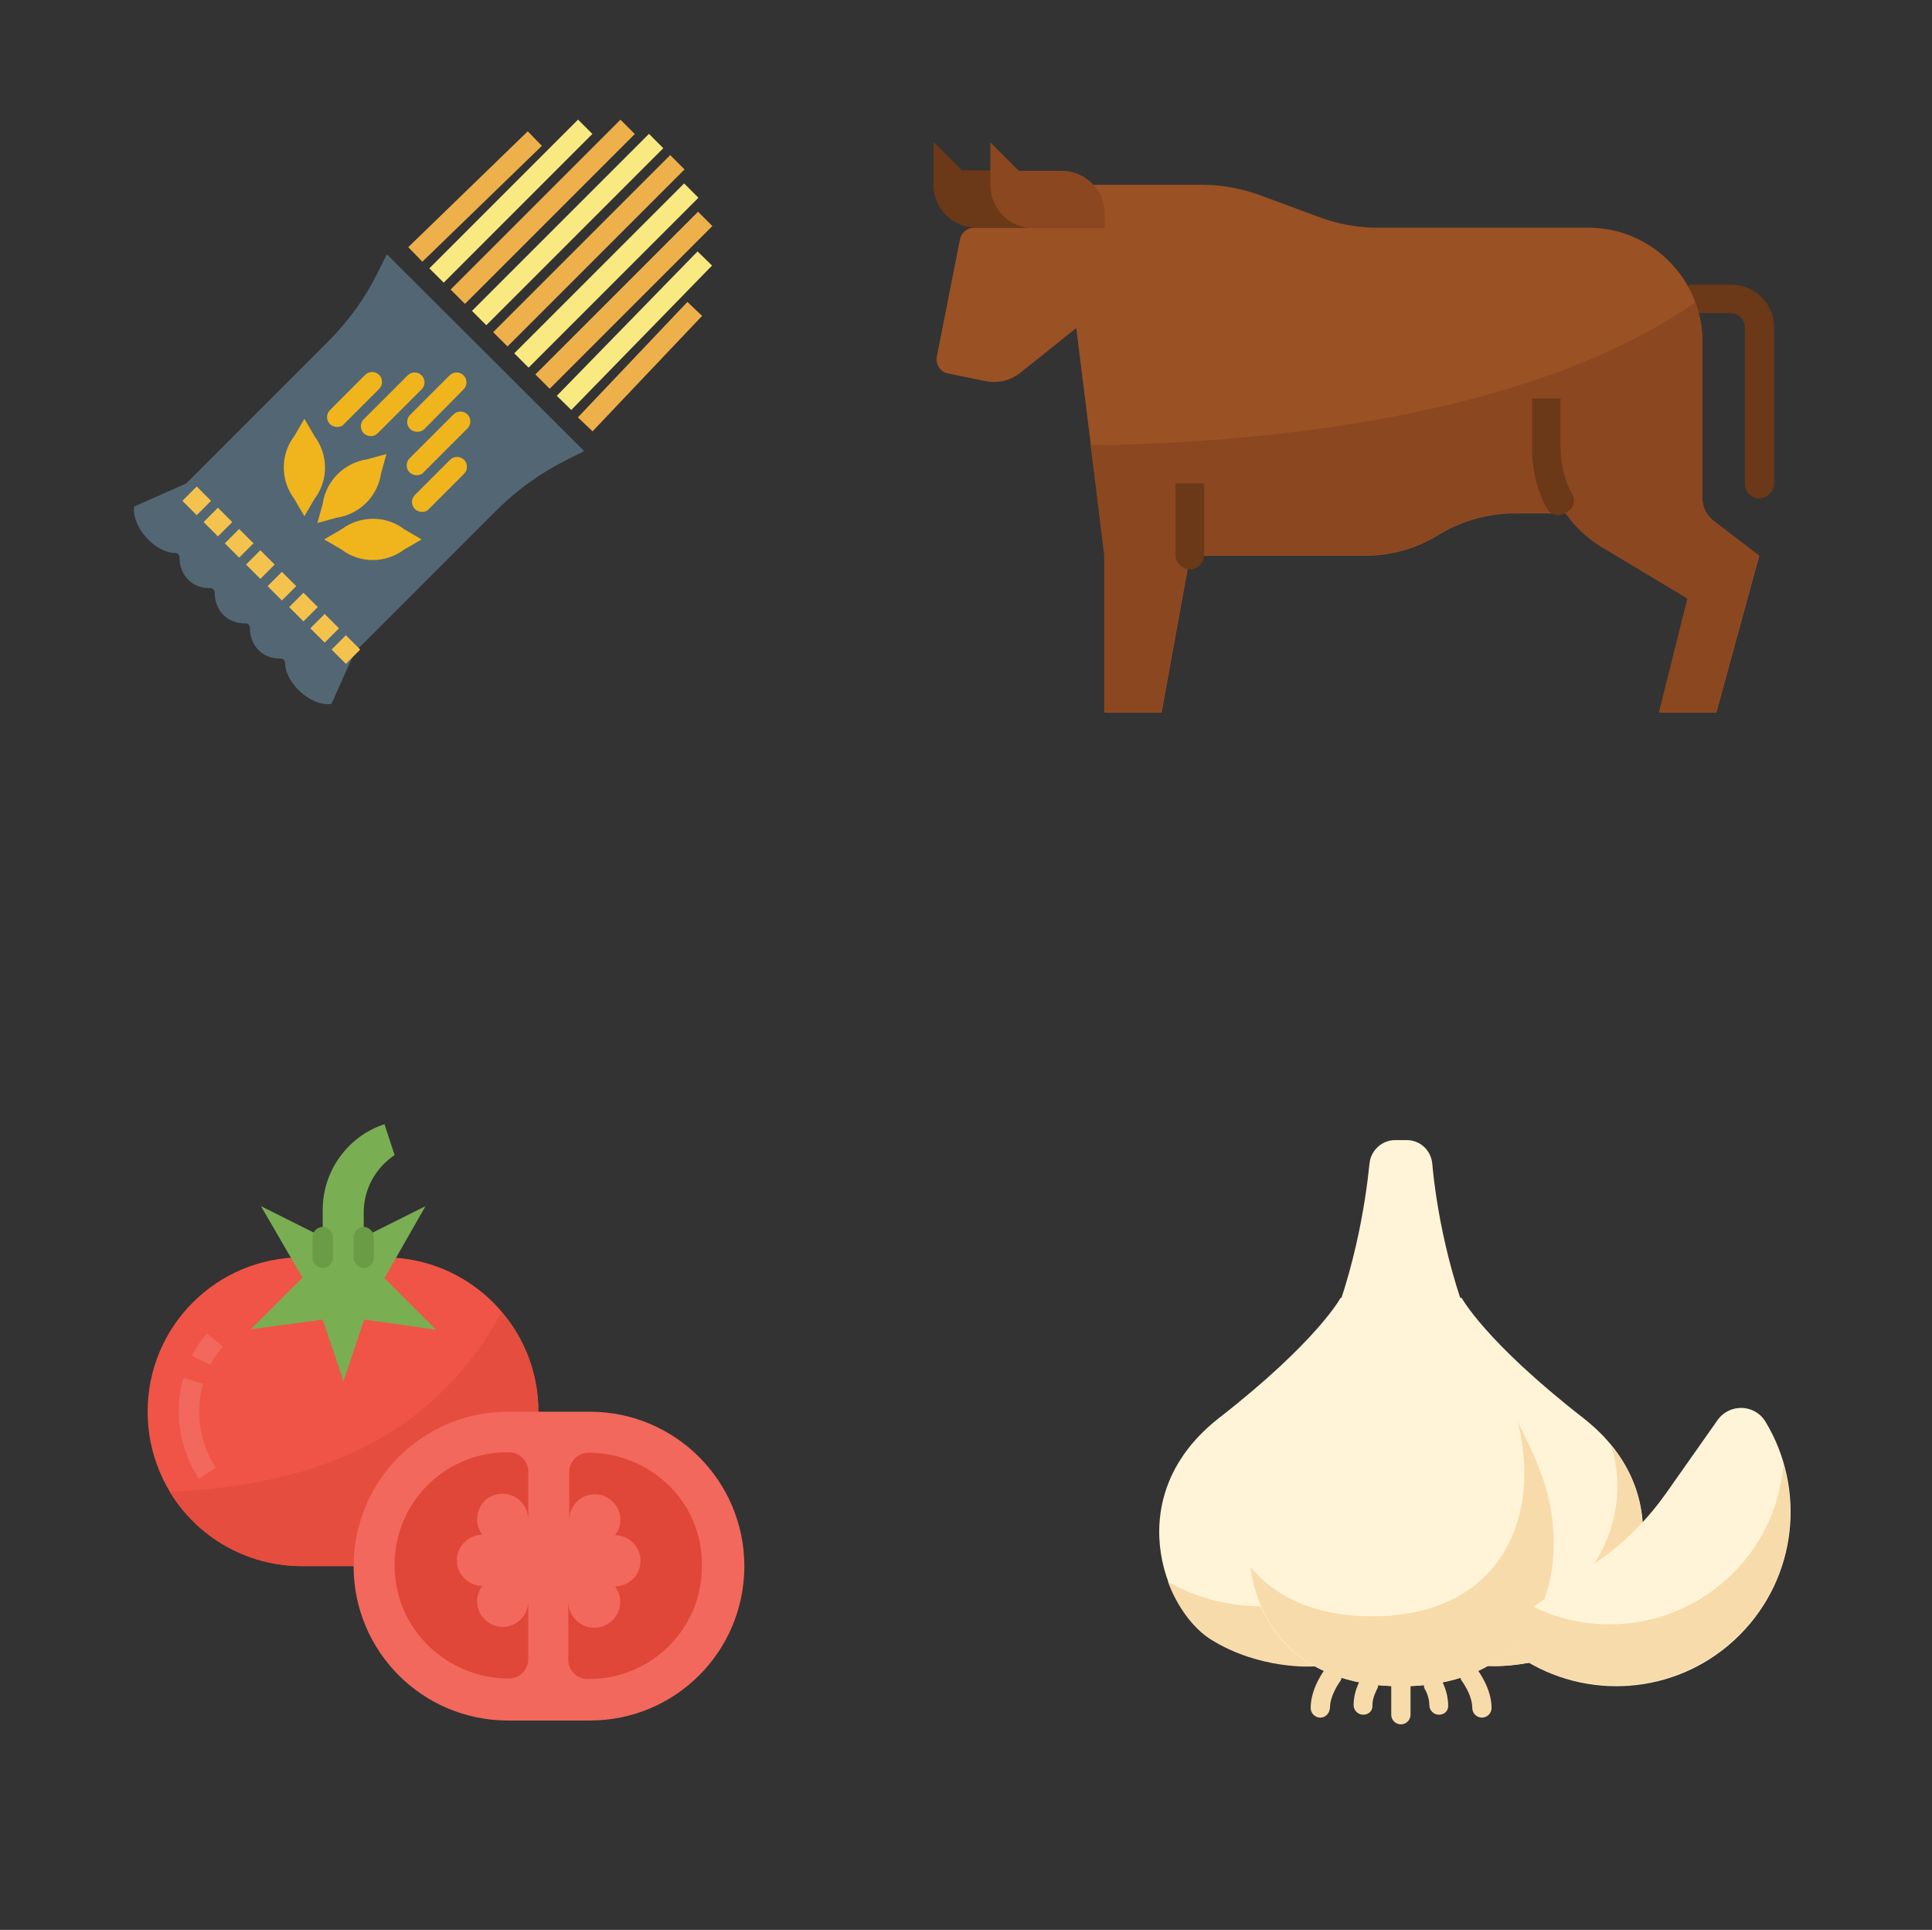 <?xml version="1.0" encoding="utf-8"?>
<!-- Generator: Adobe Illustrator 24.1.3, SVG Export Plug-In . SVG Version: 6.00 Build 0)  -->
<svg version="1.1" id="Layer_1" xmlns="http://www.w3.org/2000/svg" xmlns:xlink="http://www.w3.org/1999/xlink" x="0px" y="0px"
	 viewBox="0 0 400.5 400" style="enable-background:new 0 0 400.5 400;" xml:space="preserve">
<rect x="0" y="0" width="400.5" height="400" fill="#333333" stroke="none"/>
<style type="text/css">
	.st0{fill:#536673;}
	.st1{fill:#EEB04A;}
	.st2{fill:#F8E981;}
	.st3{fill:#F0B51D;}
	.st4{fill:#F4C34E;}
	.st5{fill:#6B3818;}
	.st6{fill:#9A5124;}
	.st7{fill:#8B471F;}
	.st8{fill:#F05446;}
	.st9{fill:#F2685C;}
	.st10{fill:#7AAE53;}
	.st11{fill:#6A9C45;}
	.st12{fill:#E54D3E;}
	.st13{fill:#E04738;}
	.st14{fill:#FFF4D8;}
	.st15{fill:#F8DBAA;}
</style>
<g>
	<path class="st0" d="M80.2,52.7l-1.9,3.8c-2.6,5.3-6.1,10.1-10.3,14.3l-29.4,29.4L27.8,105c-0.5,4.3,4.4,9.6,8.5,9.6
		c0.5,0,0.9,0.4,0.9,0.9c0,3.8,2.7,6.5,6.4,6.4c0.5,0,0.9,0.4,0.9,0.9c0,3.8,2.7,6.5,6.4,6.4c0.5,0,0.9,0.4,0.9,0.9
		c0,3.8,2.7,6.5,6.4,6.4c0.5,0,0.9,0.4,0.9,0.9c0,4.1,5.3,9.1,9.6,8.5l4.8-10.7l29.5-29.5c4.2-4.2,9-7.6,14.3-10.3l3.8-1.9
		L80.2,52.7z"/>
	
		<rect x="81.2" y="38.6" transform="matrix(0.718 -0.696 0.696 0.718 -0.535 80.028)" class="st1" width="34.5" height="4.2"/>
	
		<rect x="116.2" y="73.9" transform="matrix(0.688 -0.725 0.725 0.688 -13.728 119.908)" class="st1" width="33" height="4.2"/>
	<rect x="84.1" y="39.6" transform="matrix(0.707 -0.707 0.707 0.707 1.551 87.079)" class="st2" width="43.6" height="4.2"/>
	<rect x="87.6" y="41.8" transform="matrix(0.707 -0.707 0.707 0.707 1.931 92.394)" class="st1" width="49.8" height="4.2"/>
	<rect x="91.7" y="45.5" transform="matrix(0.707 -0.707 0.707 0.707 0.84 97.102)" class="st2" width="51.9" height="4.2"/>
	
		<rect x="96.1" y="49.9" transform="matrix(0.707 -0.707 0.707 0.707 -0.984 101.506)" class="st1" width="51.9" height="4.2"/>
	
		<rect x="100.8" y="55" transform="matrix(0.707 -0.707 0.707 0.707 -3.543 105.606)" class="st2" width="49.8" height="4.2"/>
	
		<rect x="105.5" y="60.1" transform="matrix(0.707 -0.707 0.707 0.707 -6.1 109.705)" class="st1" width="47.7" height="4.2"/>
	
		<rect x="110.6" y="66.5" transform="matrix(0.698 -0.716 0.716 0.698 -9.389 114.81)" class="st2" width="41.8" height="4.2"/>
	<path class="st3" d="M80.1,94.1l-4,1.1c-4.7,0.7-8.5,4.4-9.2,9.2l-1.1,4l4-1.1c4.7-0.7,8.5-4.4,9.2-9.2L80.1,94.1z"/>
	<path class="st3" d="M63.1,86.8l-2.1,3.6c-2.9,3.8-2.9,9.1,0,13l2.1,3.6l2.1-3.6c2.9-3.8,2.9-9.1,0-13L63.1,86.8z"/>
	<path class="st3" d="M87.4,111.8l-3.6-2.1c-3.8-2.9-9.1-2.9-13,0l-3.6,2.1l3.6,2.1c3.8,2.9,9.1,2.9,13,0L87.4,111.8z"/>
	<path class="st3" d="M69.9,88.5c-0.5,0-1.1-0.2-1.5-0.6c-0.8-0.8-0.8-2.1,0-2.9l7.3-7.3c0.8-0.8,2.1-0.8,2.9,0
		c0.8,0.8,0.8,2.1,0,2.9l-7.3,7.3C71,88.3,70.5,88.5,69.9,88.5z"/>
	<path class="st3" d="M76.9,90.4c-0.5,0-1.1-0.2-1.5-0.6c-0.8-0.8-0.8-2.1,0-2.9l9.1-9.1c0.8-0.8,2.1-0.8,2.9,0
		c0.8,0.8,0.8,2.1,0,2.9l-9.1,9.1C77.9,90.2,77.4,90.4,76.9,90.4z"/>
	<path class="st3" d="M86.4,98.5c-0.5,0-1.1-0.2-1.5-0.6c-0.8-0.8-0.8-2.1,0-2.9l9.1-9.1c0.8-0.8,2.1-0.8,2.9,0
		c0.8,0.8,0.8,2.1,0,2.9l-9.1,9.1C87.5,98.3,86.9,98.5,86.4,98.5z"/>
	<path class="st3" d="M86.5,89.5c-0.5,0-1.1-0.2-1.5-0.6c-0.8-0.8-0.8-2.1,0-2.9l8.2-8.2c0.8-0.8,2.1-0.8,2.9,0
		c0.8,0.8,0.8,2.1,0,2.9L88,88.9C87.6,89.3,87.1,89.5,86.5,89.5z"/>
	<path class="st3" d="M87.5,106.1c-0.5,0-1.1-0.2-1.5-0.6c-0.8-0.8-0.8-2.1,0-2.9l7.3-7.3c0.8-0.8,2.1-0.8,2.9,0s0.8,2.1,0,2.9
		l-7.3,7.3C88.6,105.9,88.1,106.1,87.5,106.1z"/>
	
		<rect x="38.7" y="101.7" transform="matrix(0.707 -0.707 0.707 0.707 -61.452 59.263)" class="st4" width="4.2" height="4.2"/>
	
		<rect x="43.1" y="106.1" transform="matrix(0.707 -0.707 0.707 0.707 -63.277 63.665)" class="st4" width="4.2" height="4.2"/>
	
		<rect x="47.5" y="110.5" transform="matrix(0.707 -0.707 0.707 0.707 -65.102 68.069)" class="st4" width="4.2" height="4.2"/>
	
		<rect x="51.9" y="114.9" transform="matrix(0.707 -0.707 0.707 0.707 -66.925 72.472)" class="st4" width="4.2" height="4.2"/>
	
		<rect x="56.3" y="119.4" transform="matrix(0.707 -0.707 0.707 0.707 -68.75 76.877)" class="st4" width="4.2" height="4.2"/>
	
		<rect x="60.8" y="123.8" transform="matrix(0.707 -0.707 0.707 0.707 -70.573 81.282)" class="st4" width="4.2" height="4.2"/>
	
		<rect x="65.2" y="128.2" transform="matrix(0.707 -0.707 0.707 0.707 -72.397 85.685)" class="st4" width="4.2" height="4.2"/>
	
		<rect x="69.6" y="132.6" transform="matrix(0.707 -0.707 0.707 0.707 -74.222 90.089)" class="st4" width="4.2" height="4.2"/>
</g>
<path class="st5" d="M364.7,103.3c-1.6,0-3-1.3-3-3V67.9c0-1.6-1.3-3-3-3H350V59h8.9c4.9,0,8.9,4,8.9,8.9v32.5
	C367.7,101.9,366.3,103.3,364.7,103.3z"/>
<path class="st6" d="M355.3,108c-1.5-1.1-2.4-2.9-2.4-4.7V70.8c0-13-10.6-23.6-23.6-23.6h-43.7c-4.2,0-8.5-0.8-12.4-2.3l-11.6-4.3
	c-4-1.5-8.2-2.3-12.4-2.3H226v8.9h-24.1c-1.4,0-2.6,1-2.9,2.4l-4.8,24.3c-0.3,1.6,0.7,3.2,2.3,3.5l7.8,1.6c2.6,0.5,5.2-0.1,7.3-1.8
	l11.5-9.2l5.9,47.2v32.5h11.8l5.9-32.5h36.7c5.3-0.1,10.5-1.6,14.9-4.4c4.8-2.9,10.3-4.4,15.9-4.4h10.4c1.9,2.8,4.4,5.1,7.3,6.9
	l18,10.8l-5.9,23.6h11.8l8.9-32.5L355.3,108z"/>
<path class="st7" d="M352.9,103.3V70.8c0-2.8-0.5-5.5-1.5-8.1c-34.7,24.1-90.2,29.1-125.3,29.6l2.8,22.8v32.5h11.8l5.9-32.5h36.7
	c5.3-0.1,10.5-1.6,14.9-4.4c4.8-2.9,10.3-4.4,15.9-4.4h10.4c1.9,2.8,4.4,5.1,7.3,6.9l18,10.8l-5.9,23.6h11.8l8.9-32.5l-9.4-7.1
	C353.8,106.9,352.9,105.1,352.9,103.3z"/>
<path class="st5" d="M217.2,47.2v-3c0-4.9-4-8.9-8.9-8.9h-8.9l-5.9-5.9v8.9c0,4.9,4,8.9,8.9,8.9H217.2z"/>
<path class="st7" d="M229,44.3c0-4.9-4-8.9-8.9-8.9h-8.9l-5.9-5.9v8.9c0,4.9,4,8.9,8.9,8.9H229V44.3z"/>
<g>
	<path class="st5" d="M246.7,118c-1.6,0-3-1.3-3-3v-14.8h5.9v14.8C249.6,116.7,248.3,118,246.7,118z"/>
	<path class="st5" d="M324.5,106.3c-0.6,0.4-1.4,0.6-2.1,0.4c-0.7-0.2-1.4-0.7-1.7-1.3c-2.1-3.8-3.1-8.1-3.1-12.5V82.6h5.9v10.2
		c0,3.4,0.8,6.8,2.5,9.8c0.6,1.2,0.2,2.6-0.9,3.3L324.5,106.3z"/>
</g>
<g id="Flat_1_">
	<path class="st8" d="M111.6,292.6c0,17.7-14.3,32-32,32h-17c-17.7,0-32-14.3-32-32c0-17.7,14.3-32,32-32h17
		C97.3,260.6,111.6,274.9,111.6,292.6z"/>
	<path class="st9" d="M43.6,282.9l-3.8-1.9c0.8-1.7,1.9-3.2,3.1-4.6l3.3,2.7C45.2,280.2,44.3,281.5,43.6,282.9L43.6,282.9z"/>
	<path class="st9" d="M41.2,306.5c-4-6.2-5.2-13.8-3.2-20.9l4.1,1.2c-1.7,5.9-0.7,12.3,2.6,17.4L41.2,306.5z"/>
	<path class="st10" d="M75.4,256.4l12.8-6.4l-8.5,14.9l10.7,10.7l-14.9-2.1l-4.3,12.8l-4.3-12.8L52,275.5l10.7-10.7L54.1,250
		l12.8,6.4v-5.7c0-8,5.2-15.2,12.8-17.7l2.1,6.4c-4,2.7-6.4,7.1-6.4,11.9V256.4z"/>
	<path class="st11" d="M75.4,262.8c-1.2,0-2.1-1-2.1-2.1v-4.3c0-1.2,1-2.1,2.1-2.1s2.1,1,2.1,2.1v4.3
		C77.5,261.8,76.6,262.8,75.4,262.8z"/>
	<path class="st11" d="M66.9,262.8c-1.2,0-2.1-1-2.1-2.1v-4.3c0-1.2,1-2.1,2.1-2.1s2.1,1,2.1,2.1v4.3
		C69,261.8,68.1,262.8,66.9,262.8z"/>
	<path class="st12" d="M111.6,292.6c0,17.7-14.3,32-32,32h-17c-11.2,0-21.6-5.8-27.4-15.4c32.3-1.4,55.1-12.4,68.8-37.2
		C109,277.7,111.6,285,111.6,292.6L111.6,292.6z"/>
	<path class="st9" d="M154.3,324.6c0,17.7-14.3,32-32,32h-17c-17.7,0-32-14.3-32-32s14.3-32,32-32h17
		C139.9,292.6,154.3,306.9,154.3,324.6z"/>
	<g>
		<path class="st13" d="M104.2,309.6c2.9,0,5.3,2.4,5.3,5.3v-9.9c0-2.2-1.8-4-4-4h-0.3c-13,0-23.5,10.5-23.4,23.5c0,0.1,0,0.1,0,0.2
			c0.1,12.9,10.8,23.2,23.7,23.2c2.2,0,4-1.8,4-4c0,0,0,0,0,0v-12c0,2.9-2.4,5.3-5.3,5.3s-5.3-2.4-5.3-5.3c0-1.2,0.4-2.3,1.1-3.2h0
			c-2.9,0-5.3-2.4-5.3-5.3c0-2.9,2.4-5.3,5.3-5.3h0c-1.8-2.3-1.3-5.7,1-7.5C101.9,310,103,309.6,104.2,309.6L104.2,309.6z"/>
		<path class="st13" d="M122,301.1c-2.2,0-4,1.8-4,4v9.9c0-2.9,2.4-5.3,5.3-5.3s5.3,2.4,5.3,5.3c0,1.2-0.4,2.3-1.1,3.2h0
			c2.9,0,5.3,2.4,5.3,5.3c0,2.9-2.4,5.3-5.3,5.3h0c1.8,2.4,1.3,5.7-1.1,7.5c-2.4,1.8-5.7,1.3-7.5-1.1c-0.7-0.9-1.1-2-1.1-3.2v12
			c0,2.2,1.8,4,4,4h0.3c13,0,23.5-10.5,23.4-23.5c0-0.1,0-0.1,0-0.2C145.6,311.4,134.9,301.1,122,301.1z"/>
	</g>
</g>
<path class="st14" d="M272,345.3c0,0-10.9,0.7-21-5.6c-10-6.3-18.7-29.9,1.7-45.8c20.4-15.9,25.2-24.9,25.2-24.9h6.7v76.3H272z"/>
<path class="st15" d="M274.9,332.9h-12.6c0,0-10.4,0.7-20.2-5.1c2,5.4,5.4,9.8,8.9,12c10.1,6.3,21,5.6,21,5.6h12.6L274.9,332.9z"/>
<path class="st14" d="M308.9,345.3c0,0,10.9,0.7,21-5.6c10-6.3,18.7-29.9-1.7-45.8C307.8,278,303,269,303,269h-6.7v76.3H308.9z"/>
<path class="st15" d="M333.9,299.4c4.3,13-2.2,26.3-9.4,30.8c-10.1,6.3-21,5.6-21,5.6h-7.3v9.5h12.6c0,0,10.9,0.7,21-5.6
	C338.7,334.2,346.6,314.8,333.9,299.4z"/>
<path class="st14" d="M290.4,349.5c24.6,0,34.2-17.5,31-36.6c-1.8-10.8-8.2-19.8-13.7-31.3c-7.6-16-10.1-32.6-10.8-40.5
	c-0.3-2.7-2.5-4.8-5.3-4.8h-2.4c-2.7,0-5,2.1-5.3,4.8c-0.8,7.9-3.2,24.5-10.8,40.5c-5.5,11.5-11.9,20.5-13.7,31.3
	C256.2,332,265.8,349.5,290.4,349.5z"/>
<path class="st15" d="M321.5,312.9c-1.1-6.4-3.8-12.2-6.9-18.2c0.3,1.2,0.6,2.4,0.8,3.7c3.2,19.1-6.4,36.6-31,36.6
	c-11.7,0-20-4-25.2-10.2c1.9,13.9,12,24.7,31.3,24.7C315,349.5,324.7,332,321.5,312.9z"/>
<path class="st14" d="M316,334.4c-3.5,2.5-3.3,7.7,0.4,9.9c13.9,8.4,32.2,6.6,44.2-5.4c12-12,13.8-30.3,5.4-44.2
	c-2.2-3.7-7.5-3.9-10-0.3l-10.7,15.2c-3.7,5.2-8.2,9.8-13.4,13.5L316,334.4z"/>
<g>
	<path class="st15" d="M369.7,303.5c-0.7,8.2-4.1,16.3-10.5,22.6c-11.2,11.2-28,13.5-41.4,6.9l-1.9,1.3c-3.5,2.5-3.3,7.7,0.4,9.9
		c13.9,8.4,32.2,6.6,44.2-5.4C370.1,329.4,373.2,315.7,369.7,303.5z"/>
	<path class="st15" d="M273.7,356c-1.1,0-2-0.9-2-2c0-4.1,2.8-7.8,2.9-7.9c0.7-0.9,1.9-1,2.8-0.4c0.9,0.7,1,1.9,0.4,2.8
		c0,0-2.1,2.8-2.1,5.5C275.6,355.1,274.8,356,273.7,356z"/>
	<path class="st15" d="M307.2,356c-1.1,0-2-0.9-2-2c0-2.7-2.1-5.5-2.1-5.5c-0.7-0.9-0.5-2.1,0.4-2.8c0.9-0.7,2.1-0.5,2.8,0.4
		c0.1,0.2,2.9,3.8,2.9,7.9C309.2,355.1,308.3,356,307.2,356z"/>
	<path class="st15" d="M290.4,357.4c-1.1,0-2-0.9-2-2v-5.9c0-1.1,0.9-2,2-2c1.1,0,2,0.9,2,2v5.9
		C292.4,356.5,291.5,357.4,290.4,357.4z"/>
	<path class="st15" d="M298.3,355.4c-1.1,0-2-0.9-2-2c0-1.6-0.8-3.2-0.9-3.2c-0.5-1-0.2-2.2,0.7-2.7c1-0.5,2.2-0.2,2.7,0.7
		c0.1,0.2,1.4,2.5,1.4,5.2C300.3,354.6,299.4,355.4,298.3,355.4z"/>
	<path class="st15" d="M282.6,355.4c-1.1,0-2-0.9-2-2c0-2.7,1.2-4.9,1.4-5.2c0.5-1,1.8-1.3,2.7-0.7c1,0.5,1.3,1.8,0.7,2.7
		c0,0.1-0.9,1.6-0.9,3.2C284.6,354.6,283.7,355.4,282.6,355.4z"/>
</g>
</svg>
